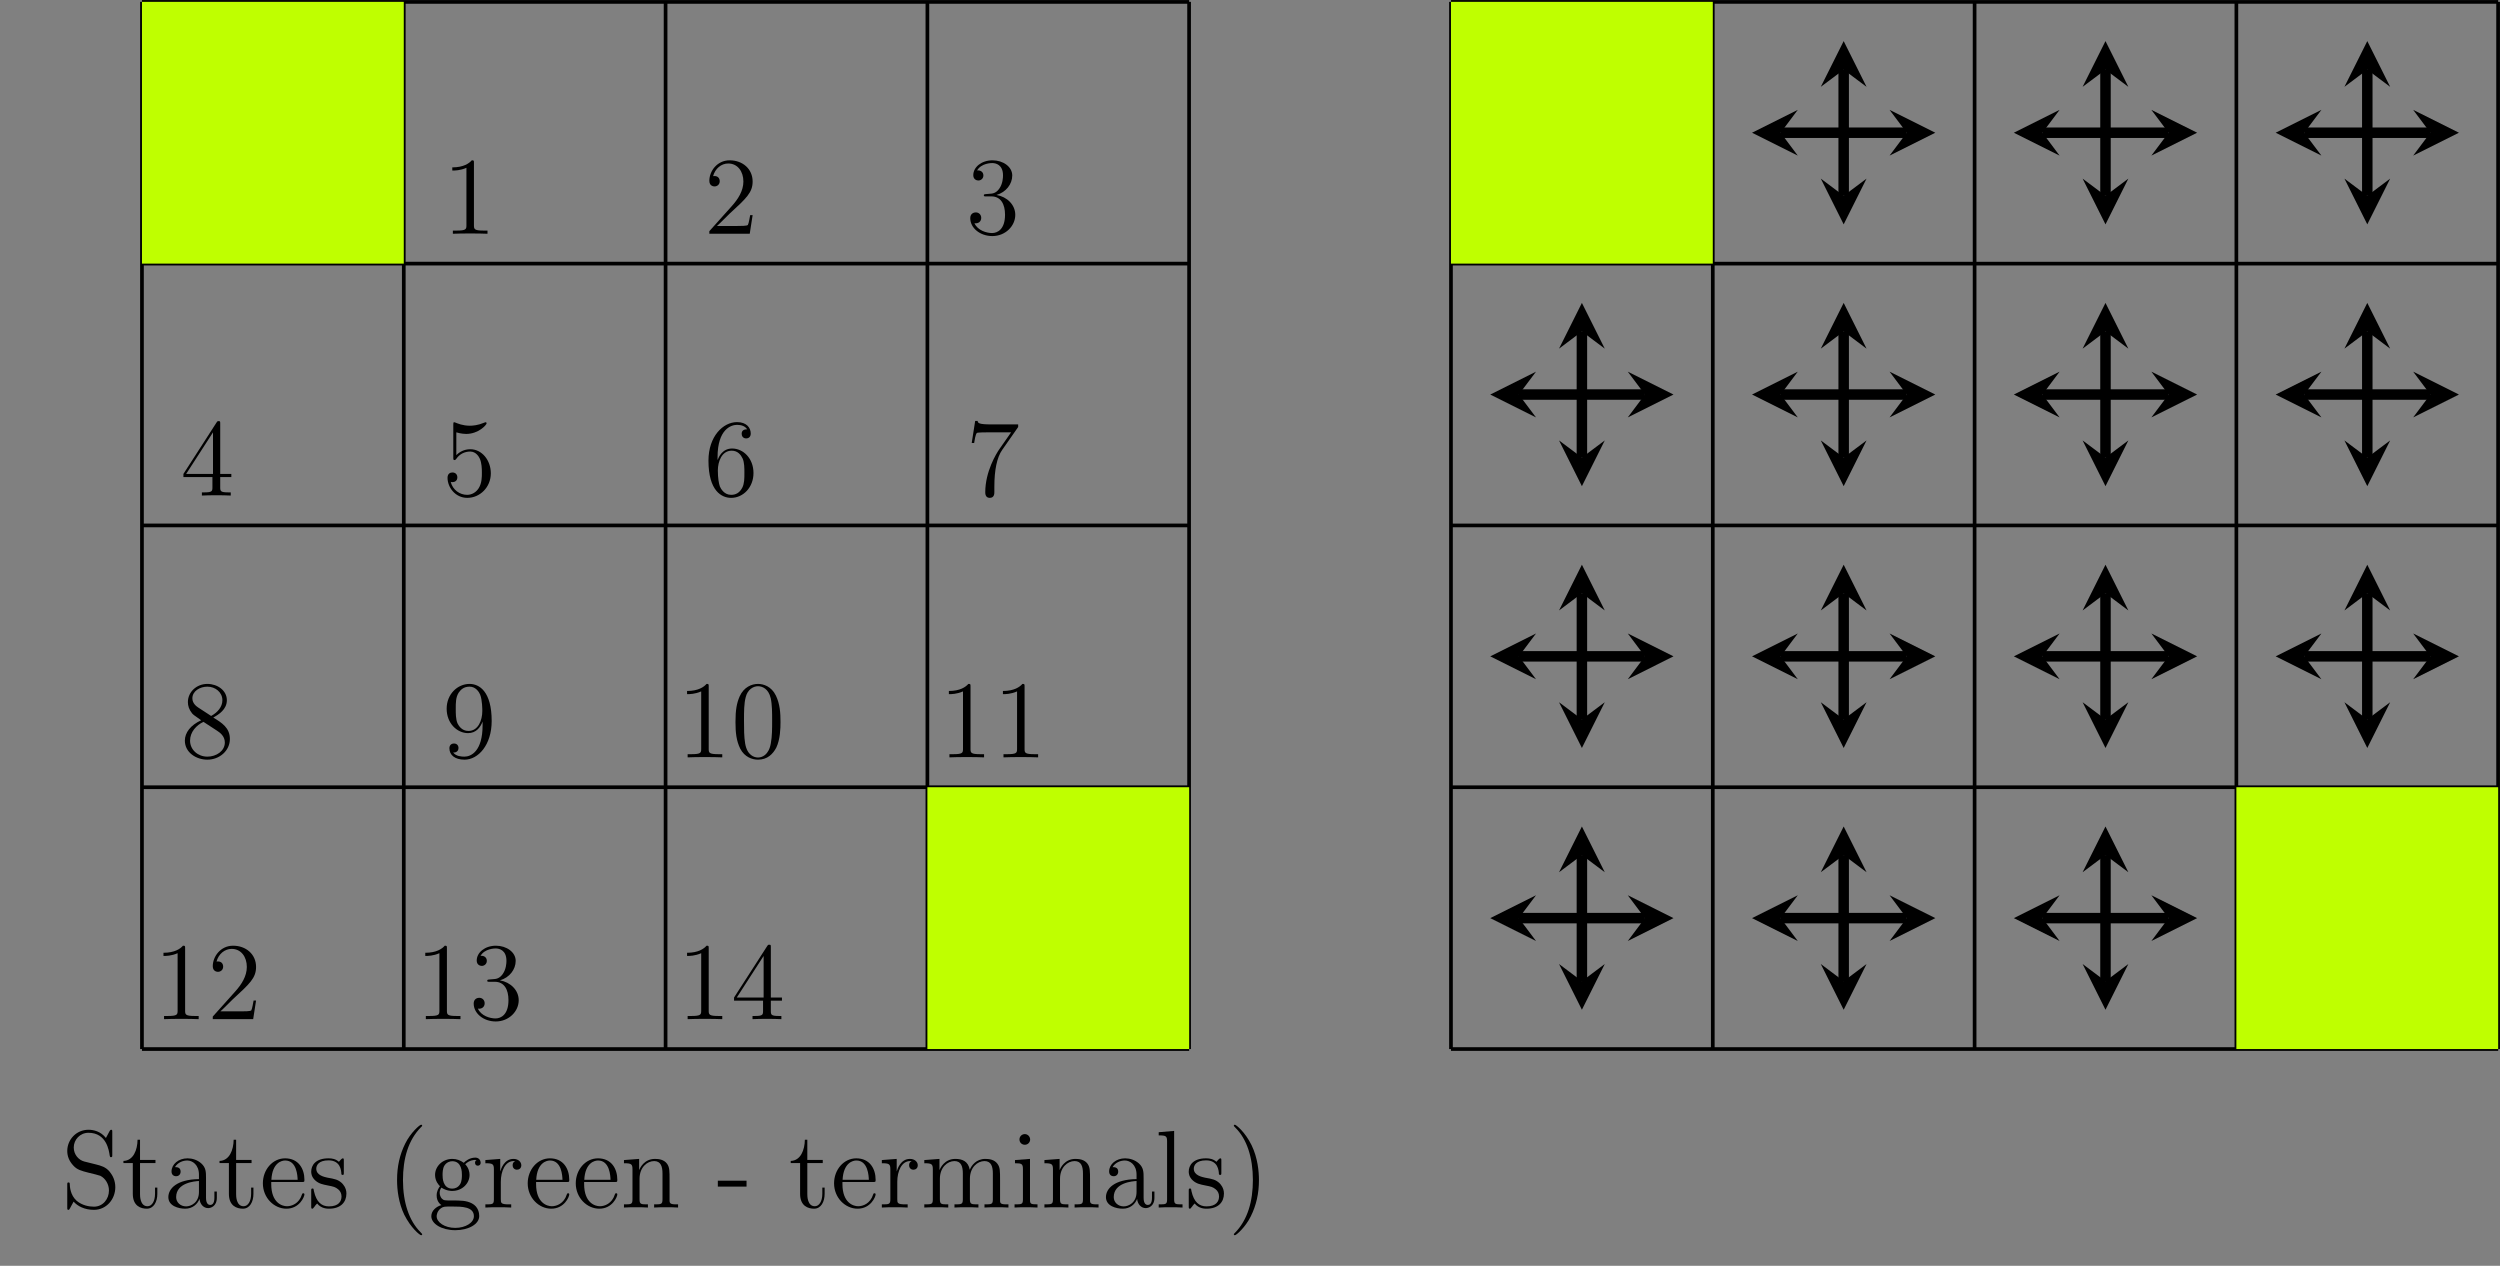 <?xml version="1.0" encoding="UTF-8"?>
<svg xmlns="http://www.w3.org/2000/svg" xmlns:xlink="http://www.w3.org/1999/xlink" width="270.689pt" height="137.056pt" viewBox="0 0 270.689 137.056" version="1.1">
<rect x="0" y="0" width="270.689" height="137.056" fill="#808080" stroke="none"/>
<defs>
<g>
<symbol overflow="visible" id="glyph0-0">
<path style="stroke:none;" d=""/>
</symbol>
<symbol overflow="visible" id="glyph0-1">
<path style="stroke:none;" d="M 3.438 -7.656 C 3.438 -7.938 3.438 -7.953 3.203 -7.953 C 2.922 -7.625 2.312 -7.188 1.094 -7.188 L 1.094 -6.844 C 1.359 -6.844 1.953 -6.844 2.625 -7.141 L 2.625 -0.922 C 2.625 -0.484 2.578 -0.344 1.531 -0.344 L 1.156 -0.344 L 1.156 0 C 1.484 -0.031 2.641 -0.031 3.031 -0.031 C 3.438 -0.031 4.578 -0.031 4.906 0 L 4.906 -0.344 L 4.531 -0.344 C 3.484 -0.344 3.438 -0.484 3.438 -0.922 Z M 3.438 -7.656 "/>
</symbol>
<symbol overflow="visible" id="glyph0-2">
<path style="stroke:none;" d="M 5.266 -2.016 L 5 -2.016 C 4.953 -1.812 4.859 -1.141 4.75 -0.953 C 4.656 -0.844 3.984 -0.844 3.625 -0.844 L 1.406 -0.844 C 1.734 -1.125 2.469 -1.891 2.766 -2.172 C 4.594 -3.844 5.266 -4.469 5.266 -5.656 C 5.266 -7.031 4.172 -7.953 2.781 -7.953 C 1.406 -7.953 0.578 -6.766 0.578 -5.734 C 0.578 -5.125 1.109 -5.125 1.141 -5.125 C 1.406 -5.125 1.703 -5.312 1.703 -5.688 C 1.703 -6.031 1.484 -6.25 1.141 -6.25 C 1.047 -6.25 1.016 -6.25 0.984 -6.234 C 1.203 -7.047 1.859 -7.609 2.625 -7.609 C 3.641 -7.609 4.266 -6.75 4.266 -5.656 C 4.266 -4.641 3.688 -3.75 3 -2.984 L 0.578 -0.281 L 0.578 0 L 4.953 0 Z M 5.266 -2.016 "/>
</symbol>
<symbol overflow="visible" id="glyph0-3">
<path style="stroke:none;" d="M 2.203 -4.297 C 2 -4.281 1.953 -4.266 1.953 -4.156 C 1.953 -4.047 2.016 -4.047 2.219 -4.047 L 2.766 -4.047 C 3.797 -4.047 4.25 -3.203 4.25 -2.062 C 4.25 -0.484 3.438 -0.078 2.844 -0.078 C 2.266 -0.078 1.297 -0.344 0.938 -1.141 C 1.328 -1.078 1.672 -1.297 1.672 -1.719 C 1.672 -2.062 1.422 -2.312 1.094 -2.312 C 0.797 -2.312 0.484 -2.141 0.484 -1.688 C 0.484 -0.625 1.547 0.25 2.875 0.25 C 4.297 0.25 5.359 -0.844 5.359 -2.047 C 5.359 -3.141 4.469 -4 3.328 -4.203 C 4.359 -4.5 5.031 -5.375 5.031 -6.312 C 5.031 -7.25 4.047 -7.953 2.891 -7.953 C 1.703 -7.953 0.812 -7.219 0.812 -6.344 C 0.812 -5.875 1.188 -5.766 1.359 -5.766 C 1.609 -5.766 1.906 -5.953 1.906 -6.312 C 1.906 -6.688 1.609 -6.859 1.344 -6.859 C 1.281 -6.859 1.25 -6.859 1.219 -6.844 C 1.672 -7.656 2.797 -7.656 2.859 -7.656 C 3.25 -7.656 4.031 -7.484 4.031 -6.312 C 4.031 -6.078 4 -5.422 3.641 -4.906 C 3.281 -4.375 2.875 -4.344 2.562 -4.328 Z M 2.203 -4.297 "/>
</symbol>
<symbol overflow="visible" id="glyph0-4">
<path style="stroke:none;" d="M 4.312 -7.781 C 4.312 -8.016 4.312 -8.062 4.141 -8.062 C 4.047 -8.062 4.016 -8.062 3.922 -7.922 L 0.328 -2.344 L 0.328 -2 L 3.469 -2 L 3.469 -0.906 C 3.469 -0.469 3.438 -0.344 2.562 -0.344 L 2.328 -0.344 L 2.328 0 C 2.609 -0.031 3.547 -0.031 3.891 -0.031 C 4.219 -0.031 5.172 -0.031 5.453 0 L 5.453 -0.344 L 5.219 -0.344 C 4.344 -0.344 4.312 -0.469 4.312 -0.906 L 4.312 -2 L 5.516 -2 L 5.516 -2.344 L 4.312 -2.344 Z M 3.531 -6.844 L 3.531 -2.344 L 0.625 -2.344 Z M 3.531 -6.844 "/>
</symbol>
<symbol overflow="visible" id="glyph0-5">
<path style="stroke:none;" d="M 1.531 -6.844 C 2.047 -6.688 2.469 -6.672 2.594 -6.672 C 3.938 -6.672 4.812 -7.656 4.812 -7.828 C 4.812 -7.875 4.781 -7.938 4.703 -7.938 C 4.688 -7.938 4.656 -7.938 4.547 -7.891 C 3.891 -7.609 3.312 -7.562 3 -7.562 C 2.219 -7.562 1.656 -7.812 1.422 -7.906 C 1.344 -7.938 1.312 -7.938 1.297 -7.938 C 1.203 -7.938 1.203 -7.859 1.203 -7.672 L 1.203 -4.125 C 1.203 -3.906 1.203 -3.844 1.344 -3.844 C 1.406 -3.844 1.422 -3.844 1.547 -4 C 1.875 -4.484 2.438 -4.766 3.031 -4.766 C 3.672 -4.766 3.984 -4.188 4.078 -3.984 C 4.281 -3.516 4.297 -2.922 4.297 -2.469 C 4.297 -2.016 4.297 -1.344 3.953 -0.797 C 3.688 -0.375 3.234 -0.078 2.703 -0.078 C 1.906 -0.078 1.141 -0.609 0.922 -1.484 C 0.984 -1.453 1.047 -1.453 1.109 -1.453 C 1.312 -1.453 1.641 -1.562 1.641 -1.969 C 1.641 -2.312 1.406 -2.5 1.109 -2.5 C 0.891 -2.5 0.578 -2.391 0.578 -1.922 C 0.578 -0.906 1.406 0.25 2.719 0.25 C 4.078 0.25 5.266 -0.891 5.266 -2.406 C 5.266 -3.828 4.297 -5.016 3.047 -5.016 C 2.359 -5.016 1.844 -4.703 1.531 -4.375 Z M 1.531 -6.844 "/>
</symbol>
<symbol overflow="visible" id="glyph0-6">
<path style="stroke:none;" d="M 1.469 -4.156 C 1.469 -7.188 2.938 -7.656 3.578 -7.656 C 4.016 -7.656 4.453 -7.531 4.672 -7.172 C 4.531 -7.172 4.078 -7.172 4.078 -6.688 C 4.078 -6.422 4.25 -6.188 4.562 -6.188 C 4.859 -6.188 5.062 -6.375 5.062 -6.719 C 5.062 -7.344 4.609 -7.953 3.578 -7.953 C 2.062 -7.953 0.484 -6.406 0.484 -3.781 C 0.484 -0.484 1.922 0.25 2.938 0.25 C 4.25 0.25 5.359 -0.891 5.359 -2.438 C 5.359 -4.031 4.25 -5.094 3.047 -5.094 C 1.984 -5.094 1.594 -4.172 1.469 -3.844 Z M 2.938 -0.078 C 2.188 -0.078 1.828 -0.734 1.719 -0.984 C 1.609 -1.297 1.5 -1.891 1.5 -2.719 C 1.5 -3.672 1.922 -4.859 3 -4.859 C 3.656 -4.859 4 -4.406 4.188 -4 C 4.375 -3.562 4.375 -2.969 4.375 -2.453 C 4.375 -1.844 4.375 -1.297 4.141 -0.844 C 3.844 -0.281 3.422 -0.078 2.938 -0.078 Z M 2.938 -0.078 "/>
</symbol>
<symbol overflow="visible" id="glyph0-7">
<path style="stroke:none;" d="M 5.672 -7.422 L 5.672 -7.703 L 2.797 -7.703 C 1.344 -7.703 1.328 -7.859 1.281 -8.078 L 1.016 -8.078 L 0.641 -5.688 L 0.906 -5.688 C 0.938 -5.906 1.047 -6.641 1.203 -6.781 C 1.297 -6.844 2.203 -6.844 2.359 -6.844 L 4.906 -6.844 L 3.641 -5.031 C 3.312 -4.562 2.109 -2.609 2.109 -0.359 C 2.109 -0.234 2.109 0.25 2.594 0.25 C 3.094 0.25 3.094 -0.219 3.094 -0.375 L 3.094 -0.969 C 3.094 -2.75 3.375 -4.141 3.938 -4.938 Z M 5.672 -7.422 "/>
</symbol>
<symbol overflow="visible" id="glyph0-8">
<path style="stroke:none;" d="M 3.562 -4.312 C 4.156 -4.641 5.031 -5.188 5.031 -6.188 C 5.031 -7.234 4.031 -7.953 2.922 -7.953 C 1.75 -7.953 0.812 -7.078 0.812 -5.984 C 0.812 -5.578 0.938 -5.172 1.266 -4.766 C 1.406 -4.609 1.406 -4.609 2.25 -4.016 C 1.094 -3.484 0.484 -2.672 0.484 -1.812 C 0.484 -0.531 1.703 0.25 2.922 0.25 C 4.25 0.25 5.359 -0.734 5.359 -1.984 C 5.359 -3.203 4.5 -3.734 3.562 -4.312 Z M 1.938 -5.391 C 1.781 -5.5 1.297 -5.812 1.297 -6.391 C 1.297 -7.172 2.109 -7.656 2.922 -7.656 C 3.781 -7.656 4.547 -7.047 4.547 -6.188 C 4.547 -5.453 4.016 -4.859 3.328 -4.484 Z M 2.5 -3.844 L 3.938 -2.906 C 4.25 -2.703 4.812 -2.328 4.812 -1.609 C 4.812 -0.688 3.891 -0.078 2.922 -0.078 C 1.906 -0.078 1.047 -0.812 1.047 -1.812 C 1.047 -2.734 1.719 -3.484 2.5 -3.844 Z M 2.5 -3.844 "/>
</symbol>
<symbol overflow="visible" id="glyph0-9">
<path style="stroke:none;" d="M 4.375 -3.484 C 4.375 -0.656 3.125 -0.078 2.406 -0.078 C 2.109 -0.078 1.484 -0.109 1.188 -0.531 L 1.25 -0.531 C 1.344 -0.5 1.766 -0.578 1.766 -1.016 C 1.766 -1.281 1.594 -1.5 1.281 -1.5 C 0.969 -1.5 0.781 -1.297 0.781 -0.984 C 0.781 -0.25 1.375 0.25 2.422 0.25 C 3.906 0.25 5.359 -1.344 5.359 -3.938 C 5.359 -7.141 4.016 -7.953 2.969 -7.953 C 1.656 -7.953 0.484 -6.844 0.484 -5.266 C 0.484 -3.688 1.609 -2.625 2.797 -2.625 C 3.688 -2.625 4.141 -3.266 4.375 -3.875 Z M 2.844 -2.859 C 2.094 -2.859 1.766 -3.469 1.656 -3.688 C 1.469 -4.141 1.469 -4.719 1.469 -5.266 C 1.469 -5.922 1.469 -6.5 1.781 -7 C 2 -7.312 2.312 -7.656 2.969 -7.656 C 3.641 -7.656 4 -7.062 4.109 -6.797 C 4.344 -6.203 4.344 -5.188 4.344 -5.016 C 4.344 -4 3.891 -2.859 2.844 -2.859 Z M 2.844 -2.859 "/>
</symbol>
<symbol overflow="visible" id="glyph0-10">
<path style="stroke:none;" d="M 5.359 -3.828 C 5.359 -4.812 5.297 -5.781 4.859 -6.688 C 4.375 -7.688 3.516 -7.953 2.922 -7.953 C 2.234 -7.953 1.391 -7.609 0.938 -6.609 C 0.609 -5.859 0.484 -5.109 0.484 -3.828 C 0.484 -2.672 0.578 -1.797 1 -0.938 C 1.469 -0.031 2.297 0.25 2.922 0.25 C 3.953 0.25 4.547 -0.375 4.906 -1.062 C 5.328 -1.953 5.359 -3.125 5.359 -3.828 Z M 2.922 0.016 C 2.531 0.016 1.75 -0.203 1.531 -1.5 C 1.406 -2.219 1.406 -3.125 1.406 -3.969 C 1.406 -4.953 1.406 -5.828 1.594 -6.531 C 1.797 -7.344 2.406 -7.703 2.922 -7.703 C 3.375 -7.703 4.062 -7.438 4.297 -6.406 C 4.453 -5.719 4.453 -4.781 4.453 -3.969 C 4.453 -3.172 4.453 -2.266 4.312 -1.531 C 4.094 -0.219 3.328 0.016 2.922 0.016 Z M 2.922 0.016 "/>
</symbol>
<symbol overflow="visible" id="glyph0-11">
<path style="stroke:none;" d="M 2.484 -4.984 C 1.875 -5.141 1.344 -5.734 1.344 -6.5 C 1.344 -7.344 2.016 -8.094 2.938 -8.094 C 4.906 -8.094 5.156 -6.156 5.234 -5.641 C 5.266 -5.5 5.266 -5.453 5.375 -5.453 C 5.516 -5.453 5.516 -5.516 5.516 -5.719 L 5.516 -8.141 C 5.516 -8.359 5.516 -8.422 5.391 -8.422 C 5.359 -8.422 5.312 -8.422 5.219 -8.266 L 4.828 -7.531 C 4.25 -8.266 3.469 -8.422 2.938 -8.422 C 1.609 -8.422 0.641 -7.344 0.641 -6.125 C 0.641 -5.562 0.844 -5.031 1.297 -4.547 C 1.703 -4.094 2.125 -3.984 2.969 -3.766 C 3.391 -3.672 4.047 -3.5 4.219 -3.438 C 4.781 -3.156 5.156 -2.516 5.156 -1.844 C 5.156 -0.938 4.516 -0.094 3.531 -0.094 C 2.984 -0.094 2.25 -0.234 1.656 -0.734 C 0.969 -1.359 0.922 -2.219 0.906 -2.625 C 0.891 -2.719 0.797 -2.719 0.781 -2.719 C 0.641 -2.719 0.641 -2.656 0.641 -2.438 L 0.641 -0.031 C 0.641 0.188 0.641 0.25 0.766 0.25 C 0.844 0.25 0.844 0.234 0.938 0.078 C 0.984 -0.016 1.234 -0.453 1.328 -0.641 C 1.75 -0.156 2.516 0.25 3.531 0.25 C 4.875 0.25 5.844 -0.891 5.844 -2.203 C 5.844 -2.922 5.562 -3.469 5.25 -3.859 C 4.812 -4.406 4.266 -4.531 3.797 -4.656 Z M 2.484 -4.984 "/>
</symbol>
<symbol overflow="visible" id="glyph0-12">
<path style="stroke:none;" d="M 2.016 -4.812 L 3.688 -4.812 L 3.688 -5.156 L 2.016 -5.156 L 2.016 -7.344 L 1.75 -7.344 C 1.734 -6.234 1.297 -5.078 0.219 -5.047 L 0.219 -4.812 L 1.234 -4.812 L 1.234 -1.484 C 1.234 -0.156 2.109 0.125 2.75 0.125 C 3.5 0.125 3.891 -0.625 3.891 -1.484 L 3.891 -2.156 L 3.641 -2.156 L 3.641 -1.5 C 3.641 -0.641 3.281 -0.141 2.828 -0.141 C 2.016 -0.141 2.016 -1.25 2.016 -1.453 Z M 2.016 -4.812 "/>
</symbol>
<symbol overflow="visible" id="glyph0-13">
<path style="stroke:none;" d="M 4.609 -3.188 C 4.609 -3.844 4.609 -4.312 4.094 -4.781 C 3.672 -5.156 3.125 -5.328 2.609 -5.328 C 1.625 -5.328 0.875 -4.688 0.875 -3.906 C 0.875 -3.562 1.094 -3.391 1.375 -3.391 C 1.656 -3.391 1.859 -3.594 1.859 -3.891 C 1.859 -4.375 1.438 -4.375 1.25 -4.375 C 1.531 -4.875 2.109 -5.094 2.578 -5.094 C 3.125 -5.094 3.844 -4.641 3.844 -3.562 L 3.844 -3.078 C 1.438 -3.047 0.531 -2.047 0.531 -1.125 C 0.531 -0.172 1.625 0.125 2.359 0.125 C 3.141 0.125 3.688 -0.359 3.906 -0.938 C 3.953 -0.375 4.328 0.062 4.844 0.062 C 5.094 0.062 5.781 -0.109 5.781 -1.062 L 5.781 -1.734 L 5.516 -1.734 L 5.516 -1.062 C 5.516 -0.375 5.234 -0.281 5.062 -0.281 C 4.609 -0.281 4.609 -0.922 4.609 -1.094 Z M 3.844 -1.688 C 3.844 -0.516 2.969 -0.125 2.453 -0.125 C 1.859 -0.125 1.375 -0.547 1.375 -1.125 C 1.375 -2.703 3.406 -2.844 3.844 -2.875 Z M 3.844 -1.688 "/>
</symbol>
<symbol overflow="visible" id="glyph0-14">
<path style="stroke:none;" d="M 4.578 -2.766 C 4.844 -2.766 4.859 -2.766 4.859 -3 C 4.859 -4.203 4.219 -5.328 2.766 -5.328 C 1.406 -5.328 0.359 -4.094 0.359 -2.625 C 0.359 -1.047 1.578 0.125 2.906 0.125 C 4.328 0.125 4.859 -1.172 4.859 -1.422 C 4.859 -1.5 4.812 -1.547 4.734 -1.547 C 4.641 -1.547 4.609 -1.484 4.594 -1.422 C 4.281 -0.422 3.484 -0.141 2.969 -0.141 C 2.469 -0.141 1.266 -0.484 1.266 -2.547 L 1.266 -2.766 Z M 1.281 -3 C 1.375 -4.875 2.422 -5.094 2.766 -5.094 C 4.047 -5.094 4.109 -3.406 4.125 -3 Z M 1.281 -3 "/>
</symbol>
<symbol overflow="visible" id="glyph0-15">
<path style="stroke:none;" d="M 3.922 -5.062 C 3.922 -5.266 3.922 -5.328 3.797 -5.328 C 3.703 -5.328 3.484 -5.062 3.391 -4.953 C 3.031 -5.266 2.656 -5.328 2.266 -5.328 C 0.828 -5.328 0.391 -4.547 0.391 -3.891 C 0.391 -3.75 0.391 -3.328 0.844 -2.922 C 1.234 -2.578 1.641 -2.5 2.188 -2.391 C 2.844 -2.266 3 -2.219 3.297 -1.984 C 3.516 -1.812 3.672 -1.547 3.672 -1.203 C 3.672 -0.688 3.375 -0.125 2.312 -0.125 C 1.531 -0.125 0.953 -0.578 0.688 -1.766 C 0.641 -1.984 0.641 -2 0.641 -2.016 C 0.609 -2.062 0.562 -2.062 0.531 -2.062 C 0.391 -2.062 0.391 -2 0.391 -1.781 L 0.391 -0.156 C 0.391 0.062 0.391 0.125 0.516 0.125 C 0.578 0.125 0.578 0.109 0.781 -0.141 C 0.844 -0.234 0.844 -0.25 1.031 -0.438 C 1.484 0.125 2.125 0.125 2.328 0.125 C 3.578 0.125 4.203 -0.578 4.203 -1.516 C 4.203 -2.156 3.812 -2.547 3.703 -2.656 C 3.281 -3.031 2.953 -3.094 2.156 -3.234 C 1.812 -3.312 0.938 -3.484 0.938 -4.203 C 0.938 -4.562 1.188 -5.109 2.266 -5.109 C 3.562 -5.109 3.641 -4 3.656 -3.641 C 3.672 -3.531 3.75 -3.531 3.797 -3.531 C 3.922 -3.531 3.922 -3.594 3.922 -3.812 Z M 3.922 -5.062 "/>
</symbol>
<symbol overflow="visible" id="glyph0-16">
<path style="stroke:none;" d="M 3.891 2.906 C 3.891 2.875 3.891 2.844 3.688 2.641 C 2.484 1.438 1.812 -0.531 1.812 -2.969 C 1.812 -5.297 2.375 -7.297 3.766 -8.703 C 3.891 -8.812 3.891 -8.828 3.891 -8.875 C 3.891 -8.938 3.828 -8.969 3.781 -8.969 C 3.625 -8.969 2.641 -8.109 2.062 -6.938 C 1.453 -5.719 1.172 -4.453 1.172 -2.969 C 1.172 -1.906 1.344 -0.484 1.953 0.781 C 2.672 2.219 3.641 3 3.781 3 C 3.828 3 3.891 2.969 3.891 2.906 Z M 3.891 2.906 "/>
</symbol>
<symbol overflow="visible" id="glyph0-17">
<path style="stroke:none;" d="M 1.422 -2.156 C 1.984 -1.797 2.469 -1.797 2.594 -1.797 C 3.672 -1.797 4.469 -2.609 4.469 -3.531 C 4.469 -3.844 4.375 -4.297 4 -4.688 C 4.453 -5.156 5.016 -5.156 5.078 -5.156 C 5.125 -5.156 5.188 -5.156 5.234 -5.141 C 5.109 -5.094 5.062 -4.969 5.062 -4.844 C 5.062 -4.672 5.172 -4.531 5.359 -4.531 C 5.469 -4.531 5.672 -4.594 5.672 -4.859 C 5.672 -5.062 5.516 -5.406 5.094 -5.406 C 4.469 -5.406 4 -5.016 3.844 -4.844 C 3.484 -5.109 3.062 -5.266 2.609 -5.266 C 1.531 -5.266 0.734 -4.453 0.734 -3.531 C 0.734 -2.859 1.141 -2.422 1.266 -2.312 C 1.125 -2.125 0.906 -1.781 0.906 -1.312 C 0.906 -0.625 1.328 -0.328 1.422 -0.266 C 0.875 -0.109 0.328 0.328 0.328 0.938 C 0.328 1.766 1.453 2.453 2.922 2.453 C 4.344 2.453 5.516 1.812 5.516 0.922 C 5.516 0.625 5.438 -0.078 4.719 -0.453 C 4.109 -0.766 3.516 -0.766 2.484 -0.766 C 1.75 -0.766 1.672 -0.766 1.453 -0.984 C 1.344 -1.109 1.234 -1.344 1.234 -1.594 C 1.234 -1.797 1.297 -2 1.422 -2.156 Z M 2.609 -2.047 C 1.547 -2.047 1.547 -3.25 1.547 -3.531 C 1.547 -3.734 1.547 -4.234 1.75 -4.547 C 1.984 -4.906 2.344 -5.016 2.594 -5.016 C 3.641 -5.016 3.641 -3.812 3.641 -3.531 C 3.641 -3.328 3.641 -2.828 3.438 -2.516 C 3.219 -2.156 2.859 -2.047 2.609 -2.047 Z M 2.922 2.203 C 1.781 2.203 0.906 1.609 0.906 0.938 C 0.906 0.844 0.938 0.375 1.391 0.062 C 1.656 -0.109 1.75 -0.109 2.594 -0.109 C 3.578 -0.109 4.938 -0.109 4.938 0.938 C 4.938 1.641 4.031 2.203 2.922 2.203 Z M 2.922 2.203 "/>
</symbol>
<symbol overflow="visible" id="glyph0-18">
<path style="stroke:none;" d="M 2 -2.781 C 2 -3.938 2.469 -5.031 3.391 -5.031 C 3.484 -5.031 3.516 -5.031 3.562 -5.016 C 3.469 -4.969 3.281 -4.906 3.281 -4.578 C 3.281 -4.234 3.547 -4.094 3.734 -4.094 C 3.984 -4.094 4.219 -4.25 4.219 -4.578 C 4.219 -4.938 3.891 -5.266 3.375 -5.266 C 2.359 -5.266 2.016 -4.172 1.953 -3.938 L 1.938 -3.938 L 1.938 -5.266 L 0.328 -5.141 L 0.328 -4.797 C 1.141 -4.797 1.25 -4.703 1.25 -4.125 L 1.25 -0.891 C 1.25 -0.344 1.109 -0.344 0.328 -0.344 L 0.328 0 C 0.672 -0.031 1.328 -0.031 1.688 -0.031 C 2.016 -0.031 2.859 -0.031 3.125 0 L 3.125 -0.344 L 2.891 -0.344 C 2.016 -0.344 2 -0.484 2 -0.906 Z M 2 -2.781 "/>
</symbol>
<symbol overflow="visible" id="glyph0-19">
<path style="stroke:none;" d="M 5.312 -2.906 C 5.312 -4.016 5.312 -4.344 5.047 -4.734 C 4.703 -5.203 4.141 -5.266 3.734 -5.266 C 2.562 -5.266 2.109 -4.281 2.016 -4.047 L 2.016 -5.266 L 0.375 -5.141 L 0.375 -4.797 C 1.188 -4.797 1.297 -4.703 1.297 -4.125 L 1.297 -0.891 C 1.297 -0.344 1.156 -0.344 0.375 -0.344 L 0.375 0 C 0.688 -0.031 1.344 -0.031 1.672 -0.031 C 2.016 -0.031 2.672 -0.031 2.969 0 L 2.969 -0.344 C 2.219 -0.344 2.062 -0.344 2.062 -0.891 L 2.062 -3.109 C 2.062 -4.359 2.891 -5.031 3.641 -5.031 C 4.375 -5.031 4.547 -4.422 4.547 -3.688 L 4.547 -0.891 C 4.547 -0.344 4.406 -0.344 3.641 -0.344 L 3.641 0 C 3.938 -0.031 4.594 -0.031 4.922 -0.031 C 5.266 -0.031 5.922 -0.031 6.234 0 L 6.234 -0.344 C 5.625 -0.344 5.328 -0.344 5.312 -0.703 Z M 5.312 -2.906 "/>
</symbol>
<symbol overflow="visible" id="glyph0-20">
<path style="stroke:none;" d="M 3.234 -2.266 L 3.234 -2.906 L 0.125 -2.906 L 0.125 -2.266 Z M 3.234 -2.266 "/>
</symbol>
<symbol overflow="visible" id="glyph0-21">
<path style="stroke:none;" d="M 8.578 -2.906 C 8.578 -4.016 8.578 -4.344 8.297 -4.734 C 7.953 -5.203 7.391 -5.266 6.984 -5.266 C 5.984 -5.266 5.484 -4.547 5.297 -4.094 C 5.125 -5.016 4.484 -5.266 3.734 -5.266 C 2.562 -5.266 2.109 -4.281 2.016 -4.047 L 2.016 -5.266 L 0.375 -5.141 L 0.375 -4.797 C 1.188 -4.797 1.297 -4.703 1.297 -4.125 L 1.297 -0.891 C 1.297 -0.344 1.156 -0.344 0.375 -0.344 L 0.375 0 C 0.688 -0.031 1.344 -0.031 1.672 -0.031 C 2.016 -0.031 2.672 -0.031 2.969 0 L 2.969 -0.344 C 2.219 -0.344 2.062 -0.344 2.062 -0.891 L 2.062 -3.109 C 2.062 -4.359 2.891 -5.031 3.641 -5.031 C 4.375 -5.031 4.547 -4.422 4.547 -3.688 L 4.547 -0.891 C 4.547 -0.344 4.406 -0.344 3.641 -0.344 L 3.641 0 C 3.938 -0.031 4.594 -0.031 4.922 -0.031 C 5.266 -0.031 5.922 -0.031 6.234 0 L 6.234 -0.344 C 5.469 -0.344 5.312 -0.344 5.312 -0.891 L 5.312 -3.109 C 5.312 -4.359 6.141 -5.031 6.891 -5.031 C 7.625 -5.031 7.797 -4.422 7.797 -3.688 L 7.797 -0.891 C 7.797 -0.344 7.656 -0.344 6.891 -0.344 L 6.891 0 C 7.203 -0.031 7.844 -0.031 8.172 -0.031 C 8.516 -0.031 9.172 -0.031 9.484 0 L 9.484 -0.344 C 8.875 -0.344 8.578 -0.344 8.578 -0.703 Z M 8.578 -2.906 "/>
</symbol>
<symbol overflow="visible" id="glyph0-22">
<path style="stroke:none;" d="M 2.078 -7.359 C 2.078 -7.672 1.828 -7.953 1.5 -7.953 C 1.188 -7.953 0.922 -7.703 0.922 -7.375 C 0.922 -7.016 1.203 -6.797 1.5 -6.797 C 1.859 -6.797 2.078 -7.094 2.078 -7.359 Z M 0.438 -5.141 L 0.438 -4.797 C 1.188 -4.797 1.297 -4.719 1.297 -4.141 L 1.297 -0.891 C 1.297 -0.344 1.172 -0.344 0.391 -0.344 L 0.391 0 C 0.734 -0.031 1.297 -0.031 1.656 -0.031 C 1.781 -0.031 2.469 -0.031 2.875 0 L 2.875 -0.344 C 2.109 -0.344 2.062 -0.406 2.062 -0.875 L 2.062 -5.266 Z M 0.438 -5.141 "/>
</symbol>
<symbol overflow="visible" id="glyph0-23">
<path style="stroke:none;" d="M 2.062 -8.297 L 0.391 -8.156 L 0.391 -7.812 C 1.203 -7.812 1.297 -7.734 1.297 -7.141 L 1.297 -0.891 C 1.297 -0.344 1.172 -0.344 0.391 -0.344 L 0.391 0 C 0.734 -0.031 1.312 -0.031 1.672 -0.031 C 2.031 -0.031 2.625 -0.031 2.969 0 L 2.969 -0.344 C 2.203 -0.344 2.062 -0.344 2.062 -0.891 Z M 2.062 -8.297 "/>
</symbol>
<symbol overflow="visible" id="glyph0-24">
<path style="stroke:none;" d="M 3.375 -2.969 C 3.375 -3.891 3.25 -5.359 2.578 -6.75 C 1.875 -8.188 0.891 -8.969 0.766 -8.969 C 0.719 -8.969 0.656 -8.938 0.656 -8.875 C 0.656 -8.828 0.656 -8.812 0.859 -8.609 C 2.062 -7.406 2.719 -5.422 2.719 -2.984 C 2.719 -0.672 2.156 1.328 0.781 2.734 C 0.656 2.844 0.656 2.875 0.656 2.906 C 0.656 2.969 0.719 3 0.766 3 C 0.922 3 1.906 2.141 2.484 0.969 C 3.094 -0.25 3.375 -1.547 3.375 -2.969 Z M 3.375 -2.969 "/>
</symbol>
</g>
<clipPath id="clip1">
  <path d="M 156 0 L 270.688 0 L 270.688 114 L 156 114 Z M 156 0 "/>
</clipPath>
<clipPath id="clip2">
  <path d="M 242 85 L 270.688 85 L 270.688 114 L 242 114 Z M 242 85 "/>
</clipPath>
</defs>
<g id="surface1">
<path style="fill:none;stroke-width:0.399;stroke-linecap:butt;stroke-linejoin:miter;stroke:rgb(0%,0%,0%);stroke-opacity:1;stroke-miterlimit:10;" d="M -0.001 -0.001 L 113.386 -0.001 M -0.001 28.347 L 113.386 28.347 M -0.001 56.694 L 113.386 56.694 M -0.001 85.042 L 113.386 85.042 M -0.001 113.378 L 113.386 113.378 M -0.001 -0.001 L -0.001 113.386 M 28.347 -0.001 L 28.347 113.386 M 56.694 -0.001 L 56.694 113.386 M 85.042 -0.001 L 85.042 113.386 M 113.378 -0.001 L 113.378 113.386 " transform="matrix(1,0,0,-1,15.372,113.585)"/>
<path style=" stroke:none;fill-rule:nonzero;fill:rgb(75%,100%,0%);fill-opacity:1;" d="M 15.371 28.543 L 15.371 0.199 L 43.719 0.199 L 43.719 28.543 Z M 15.371 28.543 "/>
<path style=" stroke:none;fill-rule:nonzero;fill:rgb(75%,100%,0%);fill-opacity:1;" d="M 100.414 113.586 L 100.414 85.238 L 128.758 85.238 L 128.758 113.586 Z M 100.414 113.586 "/>
<g style="fill:rgb(0%,0%,0%);fill-opacity:1;">
  <use xlink:href="#glyph0-1" x="47.878" y="25.311"/>
</g>
<g style="fill:rgb(0%,0%,0%);fill-opacity:1;">
  <use xlink:href="#glyph0-2" x="76.225" y="25.311"/>
</g>
<g style="fill:rgb(0%,0%,0%);fill-opacity:1;">
  <use xlink:href="#glyph0-3" x="104.571" y="25.311"/>
</g>
<g style="fill:rgb(0%,0%,0%);fill-opacity:1;">
  <use xlink:href="#glyph0-4" x="19.532" y="53.657"/>
</g>
<g style="fill:rgb(0%,0%,0%);fill-opacity:1;">
  <use xlink:href="#glyph0-5" x="47.878" y="53.657"/>
</g>
<g style="fill:rgb(0%,0%,0%);fill-opacity:1;">
  <use xlink:href="#glyph0-6" x="76.225" y="53.657"/>
</g>
<g style="fill:rgb(0%,0%,0%);fill-opacity:1;">
  <use xlink:href="#glyph0-7" x="104.571" y="53.657"/>
</g>
<g style="fill:rgb(0%,0%,0%);fill-opacity:1;">
  <use xlink:href="#glyph0-8" x="19.532" y="82.004"/>
</g>
<g style="fill:rgb(0%,0%,0%);fill-opacity:1;">
  <use xlink:href="#glyph0-9" x="47.878" y="82.004"/>
</g>
<g style="fill:rgb(0%,0%,0%);fill-opacity:1;">
  <use xlink:href="#glyph0-1" x="73.298" y="82.004"/>
  <use xlink:href="#glyph0-10" x="79.151" y="82.004"/>
</g>
<g style="fill:rgb(0%,0%,0%);fill-opacity:1;">
  <use xlink:href="#glyph0-1" x="101.645" y="82.004"/>
  <use xlink:href="#glyph0-1" x="107.498" y="82.004"/>
</g>
<g style="fill:rgb(0%,0%,0%);fill-opacity:1;">
  <use xlink:href="#glyph0-1" x="16.606" y="110.35"/>
  <use xlink:href="#glyph0-2" x="22.459" y="110.35"/>
</g>
<g style="fill:rgb(0%,0%,0%);fill-opacity:1;">
  <use xlink:href="#glyph0-1" x="44.952" y="110.35"/>
  <use xlink:href="#glyph0-3" x="50.805" y="110.35"/>
</g>
<g style="fill:rgb(0%,0%,0%);fill-opacity:1;">
  <use xlink:href="#glyph0-1" x="73.298" y="110.35"/>
  <use xlink:href="#glyph0-4" x="79.151" y="110.35"/>
</g>
<g style="fill:rgb(0%,0%,0%);fill-opacity:1;">
  <use xlink:href="#glyph0-11" x="6.641" y="130.747"/>
  <use xlink:href="#glyph0-12" x="13.145" y="130.747"/>
  <use xlink:href="#glyph0-13" x="17.697" y="130.747"/>
  <use xlink:href="#glyph0-12" x="23.55" y="130.747"/>
  <use xlink:href="#glyph0-14" x="28.103" y="130.747"/>
  <use xlink:href="#glyph0-15" x="33.306" y="130.747"/>
</g>
<g style="fill:rgb(0%,0%,0%);fill-opacity:1;">
  <use xlink:href="#glyph0-16" x="41.82" y="130.747"/>
  <use xlink:href="#glyph0-17" x="46.373" y="130.747"/>
  <use xlink:href="#glyph0-18" x="52.226" y="130.747"/>
  <use xlink:href="#glyph0-14" x="56.779" y="130.747"/>
  <use xlink:href="#glyph0-14" x="61.982" y="130.747"/>
  <use xlink:href="#glyph0-19" x="67.185" y="130.747"/>
</g>
<g style="fill:rgb(0%,0%,0%);fill-opacity:1;">
  <use xlink:href="#glyph0-20" x="77.598" y="130.747"/>
</g>
<g style="fill:rgb(0%,0%,0%);fill-opacity:1;">
  <use xlink:href="#glyph0-12" x="85.397" y="130.747"/>
  <use xlink:href="#glyph0-14" x="89.95" y="130.747"/>
  <use xlink:href="#glyph0-18" x="95.153" y="130.747"/>
  <use xlink:href="#glyph0-21" x="99.705" y="130.747"/>
  <use xlink:href="#glyph0-22" x="109.461" y="130.747"/>
  <use xlink:href="#glyph0-19" x="112.712" y="130.747"/>
  <use xlink:href="#glyph0-13" x="119.216" y="130.747"/>
  <use xlink:href="#glyph0-23" x="125.069" y="130.747"/>
  <use xlink:href="#glyph0-15" x="128.321" y="130.747"/>
  <use xlink:href="#glyph0-24" x="132.938" y="130.747"/>
</g>
<g clip-path="url(#clip1)" clip-rule="nonzero">
<path style="fill:none;stroke-width:0.399;stroke-linecap:butt;stroke-linejoin:miter;stroke:rgb(0%,0%,0%);stroke-opacity:1;stroke-miterlimit:10;" d="M 141.733 -0.001 L 255.12 -0.001 M 141.733 28.347 L 255.12 28.347 M 141.733 56.694 L 255.12 56.694 M 141.733 85.042 L 255.12 85.042 M 141.733 113.378 L 255.12 113.378 M 141.733 -0.001 L 141.733 113.386 M 170.081 -0.001 L 170.081 113.386 M 198.429 -0.001 L 198.429 113.386 M 226.773 -0.001 L 226.773 113.386 M 255.112 -0.001 L 255.112 113.386 " transform="matrix(1,0,0,-1,15.372,113.585)"/>
</g>
<path style=" stroke:none;fill-rule:nonzero;fill:rgb(75%,100%,0%);fill-opacity:1;" d="M 157.105 28.543 L 157.105 0.199 L 185.453 0.199 L 185.453 28.543 Z M 157.105 28.543 "/>
<g clip-path="url(#clip2)" clip-rule="nonzero">
<path style=" stroke:none;fill-rule:nonzero;fill:rgb(75%,100%,0%);fill-opacity:1;" d="M 242.145 113.586 L 242.145 85.238 L 270.492 85.238 L 270.492 113.586 Z M 242.145 113.586 "/>
</g>
<path style="fill:none;stroke-width:1.134;stroke-linecap:butt;stroke-linejoin:miter;stroke:rgb(0%,0%,0%);stroke-opacity:1;stroke-miterlimit:10;" d="M 177.429 99.214 L 191.081 99.214 " transform="matrix(1,0,0,-1,15.372,113.585)"/>
<path style=" stroke:none;fill-rule:nonzero;fill:rgb(0%,0%,0%);fill-opacity:1;" d="M 189.703 14.371 L 194.656 16.848 L 192.801 14.371 L 194.656 11.895 "/>
<path style=" stroke:none;fill-rule:nonzero;fill:rgb(0%,0%,0%);fill-opacity:1;" d="M 209.547 14.371 L 204.594 11.895 L 206.453 14.371 L 204.594 16.848 "/>
<path style="fill:none;stroke-width:1.134;stroke-linecap:butt;stroke-linejoin:miter;stroke:rgb(0%,0%,0%);stroke-opacity:1;stroke-miterlimit:10;" d="M 184.253 92.39 L 184.253 106.038 " transform="matrix(1,0,0,-1,15.372,113.585)"/>
<path style=" stroke:none;fill-rule:nonzero;fill:rgb(0%,0%,0%);fill-opacity:1;" d="M 199.625 24.293 L 202.102 19.34 L 199.625 21.195 L 197.148 19.34 "/>
<path style=" stroke:none;fill-rule:nonzero;fill:rgb(0%,0%,0%);fill-opacity:1;" d="M 199.625 4.449 L 197.148 9.402 L 199.625 7.547 L 202.102 9.402 "/>
<path style="fill:none;stroke-width:1.134;stroke-linecap:butt;stroke-linejoin:miter;stroke:rgb(0%,0%,0%);stroke-opacity:1;stroke-miterlimit:10;" d="M 205.776 99.214 L 219.429 99.214 " transform="matrix(1,0,0,-1,15.372,113.585)"/>
<path style=" stroke:none;fill-rule:nonzero;fill:rgb(0%,0%,0%);fill-opacity:1;" d="M 218.051 14.371 L 223.004 16.848 L 221.148 14.371 L 223.004 11.895 "/>
<path style=" stroke:none;fill-rule:nonzero;fill:rgb(0%,0%,0%);fill-opacity:1;" d="M 237.895 14.371 L 232.941 11.895 L 234.801 14.371 L 232.941 16.848 "/>
<path style="fill:none;stroke-width:1.134;stroke-linecap:butt;stroke-linejoin:miter;stroke:rgb(0%,0%,0%);stroke-opacity:1;stroke-miterlimit:10;" d="M 212.601 92.39 L 212.601 106.038 " transform="matrix(1,0,0,-1,15.372,113.585)"/>
<path style=" stroke:none;fill-rule:nonzero;fill:rgb(0%,0%,0%);fill-opacity:1;" d="M 227.973 24.293 L 230.449 19.34 L 227.973 21.195 L 225.496 19.34 "/>
<path style=" stroke:none;fill-rule:nonzero;fill:rgb(0%,0%,0%);fill-opacity:1;" d="M 227.973 4.449 L 225.496 9.402 L 227.973 7.547 L 230.449 9.402 "/>
<path style="fill:none;stroke-width:1.134;stroke-linecap:butt;stroke-linejoin:miter;stroke:rgb(0%,0%,0%);stroke-opacity:1;stroke-miterlimit:10;" d="M 234.12 99.214 L 247.773 99.214 " transform="matrix(1,0,0,-1,15.372,113.585)"/>
<path style=" stroke:none;fill-rule:nonzero;fill:rgb(0%,0%,0%);fill-opacity:1;" d="M 246.398 14.371 L 251.352 16.848 L 249.492 14.371 L 251.352 11.895 "/>
<path style=" stroke:none;fill-rule:nonzero;fill:rgb(0%,0%,0%);fill-opacity:1;" d="M 266.242 14.371 L 261.289 11.895 L 263.145 14.371 L 261.289 16.848 "/>
<path style="fill:none;stroke-width:1.134;stroke-linecap:butt;stroke-linejoin:miter;stroke:rgb(0%,0%,0%);stroke-opacity:1;stroke-miterlimit:10;" d="M 240.948 92.39 L 240.948 106.038 " transform="matrix(1,0,0,-1,15.372,113.585)"/>
<path style=" stroke:none;fill-rule:nonzero;fill:rgb(0%,0%,0%);fill-opacity:1;" d="M 256.32 24.293 L 258.797 19.34 L 256.32 21.195 L 253.844 19.34 "/>
<path style=" stroke:none;fill-rule:nonzero;fill:rgb(0%,0%,0%);fill-opacity:1;" d="M 256.32 4.449 L 253.844 9.402 L 256.32 7.547 L 258.797 9.402 "/>
<path style="fill:none;stroke-width:1.134;stroke-linecap:butt;stroke-linejoin:miter;stroke:rgb(0%,0%,0%);stroke-opacity:1;stroke-miterlimit:10;" d="M 149.081 70.866 L 162.733 70.866 " transform="matrix(1,0,0,-1,15.372,113.585)"/>
<path style=" stroke:none;fill-rule:nonzero;fill:rgb(0%,0%,0%);fill-opacity:1;" d="M 161.359 42.719 L 166.312 45.195 L 164.453 42.719 L 166.312 40.242 "/>
<path style=" stroke:none;fill-rule:nonzero;fill:rgb(0%,0%,0%);fill-opacity:1;" d="M 181.199 42.719 L 176.25 40.242 L 178.105 42.719 L 176.25 45.195 "/>
<path style="fill:none;stroke-width:1.134;stroke-linecap:butt;stroke-linejoin:miter;stroke:rgb(0%,0%,0%);stroke-opacity:1;stroke-miterlimit:10;" d="M 155.909 64.042 L 155.909 77.694 " transform="matrix(1,0,0,-1,15.372,113.585)"/>
<path style=" stroke:none;fill-rule:nonzero;fill:rgb(0%,0%,0%);fill-opacity:1;" d="M 171.281 52.641 L 173.758 47.688 L 171.281 49.543 L 168.805 47.688 "/>
<path style=" stroke:none;fill-rule:nonzero;fill:rgb(0%,0%,0%);fill-opacity:1;" d="M 171.281 32.797 L 168.805 37.75 L 171.281 35.891 L 173.758 37.75 "/>
<path style="fill:none;stroke-width:1.134;stroke-linecap:butt;stroke-linejoin:miter;stroke:rgb(0%,0%,0%);stroke-opacity:1;stroke-miterlimit:10;" d="M 177.429 70.866 L 191.081 70.866 " transform="matrix(1,0,0,-1,15.372,113.585)"/>
<path style=" stroke:none;fill-rule:nonzero;fill:rgb(0%,0%,0%);fill-opacity:1;" d="M 189.703 42.719 L 194.656 45.195 L 192.801 42.719 L 194.656 40.242 "/>
<path style=" stroke:none;fill-rule:nonzero;fill:rgb(0%,0%,0%);fill-opacity:1;" d="M 209.547 42.719 L 204.594 40.242 L 206.453 42.719 L 204.594 45.195 "/>
<path style="fill:none;stroke-width:1.134;stroke-linecap:butt;stroke-linejoin:miter;stroke:rgb(0%,0%,0%);stroke-opacity:1;stroke-miterlimit:10;" d="M 184.253 64.042 L 184.253 77.694 " transform="matrix(1,0,0,-1,15.372,113.585)"/>
<path style=" stroke:none;fill-rule:nonzero;fill:rgb(0%,0%,0%);fill-opacity:1;" d="M 199.625 52.641 L 202.102 47.688 L 199.625 49.543 L 197.148 47.688 "/>
<path style=" stroke:none;fill-rule:nonzero;fill:rgb(0%,0%,0%);fill-opacity:1;" d="M 199.625 32.797 L 197.148 37.75 L 199.625 35.891 L 202.102 37.75 "/>
<path style="fill:none;stroke-width:1.134;stroke-linecap:butt;stroke-linejoin:miter;stroke:rgb(0%,0%,0%);stroke-opacity:1;stroke-miterlimit:10;" d="M 205.776 70.866 L 219.429 70.866 " transform="matrix(1,0,0,-1,15.372,113.585)"/>
<path style=" stroke:none;fill-rule:nonzero;fill:rgb(0%,0%,0%);fill-opacity:1;" d="M 218.051 42.719 L 223.004 45.195 L 221.148 42.719 L 223.004 40.242 "/>
<path style=" stroke:none;fill-rule:nonzero;fill:rgb(0%,0%,0%);fill-opacity:1;" d="M 237.895 42.719 L 232.941 40.242 L 234.801 42.719 L 232.941 45.195 "/>
<path style="fill:none;stroke-width:1.134;stroke-linecap:butt;stroke-linejoin:miter;stroke:rgb(0%,0%,0%);stroke-opacity:1;stroke-miterlimit:10;" d="M 212.601 64.042 L 212.601 77.694 " transform="matrix(1,0,0,-1,15.372,113.585)"/>
<path style=" stroke:none;fill-rule:nonzero;fill:rgb(0%,0%,0%);fill-opacity:1;" d="M 227.973 52.641 L 230.449 47.688 L 227.973 49.543 L 225.496 47.688 "/>
<path style=" stroke:none;fill-rule:nonzero;fill:rgb(0%,0%,0%);fill-opacity:1;" d="M 227.973 32.797 L 225.496 37.75 L 227.973 35.891 L 230.449 37.75 "/>
<path style="fill:none;stroke-width:1.134;stroke-linecap:butt;stroke-linejoin:miter;stroke:rgb(0%,0%,0%);stroke-opacity:1;stroke-miterlimit:10;" d="M 234.12 70.866 L 247.773 70.866 " transform="matrix(1,0,0,-1,15.372,113.585)"/>
<path style=" stroke:none;fill-rule:nonzero;fill:rgb(0%,0%,0%);fill-opacity:1;" d="M 246.398 42.719 L 251.352 45.195 L 249.492 42.719 L 251.352 40.242 "/>
<path style=" stroke:none;fill-rule:nonzero;fill:rgb(0%,0%,0%);fill-opacity:1;" d="M 266.242 42.719 L 261.289 40.242 L 263.145 42.719 L 261.289 45.195 "/>
<path style="fill:none;stroke-width:1.134;stroke-linecap:butt;stroke-linejoin:miter;stroke:rgb(0%,0%,0%);stroke-opacity:1;stroke-miterlimit:10;" d="M 240.948 64.042 L 240.948 77.694 " transform="matrix(1,0,0,-1,15.372,113.585)"/>
<path style=" stroke:none;fill-rule:nonzero;fill:rgb(0%,0%,0%);fill-opacity:1;" d="M 256.32 52.641 L 258.797 47.688 L 256.32 49.543 L 253.844 47.688 "/>
<path style=" stroke:none;fill-rule:nonzero;fill:rgb(0%,0%,0%);fill-opacity:1;" d="M 256.32 32.797 L 253.844 37.75 L 256.32 35.891 L 258.797 37.75 "/>
<path style="fill:none;stroke-width:1.134;stroke-linecap:butt;stroke-linejoin:miter;stroke:rgb(0%,0%,0%);stroke-opacity:1;stroke-miterlimit:10;" d="M 149.081 42.519 L 162.733 42.519 " transform="matrix(1,0,0,-1,15.372,113.585)"/>
<path style=" stroke:none;fill-rule:nonzero;fill:rgb(0%,0%,0%);fill-opacity:1;" d="M 161.359 71.066 L 166.312 73.543 L 164.453 71.066 L 166.312 68.59 "/>
<path style=" stroke:none;fill-rule:nonzero;fill:rgb(0%,0%,0%);fill-opacity:1;" d="M 181.199 71.066 L 176.25 68.59 L 178.105 71.066 L 176.25 73.543 "/>
<path style="fill:none;stroke-width:1.134;stroke-linecap:butt;stroke-linejoin:miter;stroke:rgb(0%,0%,0%);stroke-opacity:1;stroke-miterlimit:10;" d="M 155.909 35.694 L 155.909 49.347 " transform="matrix(1,0,0,-1,15.372,113.585)"/>
<path style=" stroke:none;fill-rule:nonzero;fill:rgb(0%,0%,0%);fill-opacity:1;" d="M 171.281 80.988 L 173.758 76.035 L 171.281 77.891 L 168.805 76.035 "/>
<path style=" stroke:none;fill-rule:nonzero;fill:rgb(0%,0%,0%);fill-opacity:1;" d="M 171.281 61.145 L 168.805 66.098 L 171.281 64.238 L 173.758 66.098 "/>
<path style="fill:none;stroke-width:1.134;stroke-linecap:butt;stroke-linejoin:miter;stroke:rgb(0%,0%,0%);stroke-opacity:1;stroke-miterlimit:10;" d="M 177.429 42.519 L 191.081 42.519 " transform="matrix(1,0,0,-1,15.372,113.585)"/>
<path style=" stroke:none;fill-rule:nonzero;fill:rgb(0%,0%,0%);fill-opacity:1;" d="M 189.703 71.066 L 194.656 73.543 L 192.801 71.066 L 194.656 68.59 "/>
<path style=" stroke:none;fill-rule:nonzero;fill:rgb(0%,0%,0%);fill-opacity:1;" d="M 209.547 71.066 L 204.594 68.59 L 206.453 71.066 L 204.594 73.543 "/>
<path style="fill:none;stroke-width:1.134;stroke-linecap:butt;stroke-linejoin:miter;stroke:rgb(0%,0%,0%);stroke-opacity:1;stroke-miterlimit:10;" d="M 184.253 35.694 L 184.253 49.347 " transform="matrix(1,0,0,-1,15.372,113.585)"/>
<path style=" stroke:none;fill-rule:nonzero;fill:rgb(0%,0%,0%);fill-opacity:1;" d="M 199.625 80.988 L 202.102 76.035 L 199.625 77.891 L 197.148 76.035 "/>
<path style=" stroke:none;fill-rule:nonzero;fill:rgb(0%,0%,0%);fill-opacity:1;" d="M 199.625 61.145 L 197.148 66.098 L 199.625 64.238 L 202.102 66.098 "/>
<path style="fill:none;stroke-width:1.134;stroke-linecap:butt;stroke-linejoin:miter;stroke:rgb(0%,0%,0%);stroke-opacity:1;stroke-miterlimit:10;" d="M 205.776 42.519 L 219.429 42.519 " transform="matrix(1,0,0,-1,15.372,113.585)"/>
<path style=" stroke:none;fill-rule:nonzero;fill:rgb(0%,0%,0%);fill-opacity:1;" d="M 218.051 71.066 L 223.004 73.543 L 221.148 71.066 L 223.004 68.59 "/>
<path style=" stroke:none;fill-rule:nonzero;fill:rgb(0%,0%,0%);fill-opacity:1;" d="M 237.895 71.066 L 232.941 68.59 L 234.801 71.066 L 232.941 73.543 "/>
<path style="fill:none;stroke-width:1.134;stroke-linecap:butt;stroke-linejoin:miter;stroke:rgb(0%,0%,0%);stroke-opacity:1;stroke-miterlimit:10;" d="M 212.601 35.694 L 212.601 49.347 " transform="matrix(1,0,0,-1,15.372,113.585)"/>
<path style=" stroke:none;fill-rule:nonzero;fill:rgb(0%,0%,0%);fill-opacity:1;" d="M 227.973 80.988 L 230.449 76.035 L 227.973 77.891 L 225.496 76.035 "/>
<path style=" stroke:none;fill-rule:nonzero;fill:rgb(0%,0%,0%);fill-opacity:1;" d="M 227.973 61.145 L 225.496 66.098 L 227.973 64.238 L 230.449 66.098 "/>
<path style="fill:none;stroke-width:1.134;stroke-linecap:butt;stroke-linejoin:miter;stroke:rgb(0%,0%,0%);stroke-opacity:1;stroke-miterlimit:10;" d="M 234.12 42.519 L 247.773 42.519 " transform="matrix(1,0,0,-1,15.372,113.585)"/>
<path style=" stroke:none;fill-rule:nonzero;fill:rgb(0%,0%,0%);fill-opacity:1;" d="M 246.398 71.066 L 251.352 73.543 L 249.492 71.066 L 251.352 68.59 "/>
<path style=" stroke:none;fill-rule:nonzero;fill:rgb(0%,0%,0%);fill-opacity:1;" d="M 266.242 71.066 L 261.289 68.59 L 263.145 71.066 L 261.289 73.543 "/>
<path style="fill:none;stroke-width:1.134;stroke-linecap:butt;stroke-linejoin:miter;stroke:rgb(0%,0%,0%);stroke-opacity:1;stroke-miterlimit:10;" d="M 240.948 35.694 L 240.948 49.347 " transform="matrix(1,0,0,-1,15.372,113.585)"/>
<path style=" stroke:none;fill-rule:nonzero;fill:rgb(0%,0%,0%);fill-opacity:1;" d="M 256.32 80.988 L 258.797 76.035 L 256.32 77.891 L 253.844 76.035 "/>
<path style=" stroke:none;fill-rule:nonzero;fill:rgb(0%,0%,0%);fill-opacity:1;" d="M 256.32 61.145 L 253.844 66.098 L 256.32 64.238 L 258.797 66.098 "/>
<path style="fill:none;stroke-width:1.134;stroke-linecap:butt;stroke-linejoin:miter;stroke:rgb(0%,0%,0%);stroke-opacity:1;stroke-miterlimit:10;" d="M 177.429 14.175 L 191.081 14.175 " transform="matrix(1,0,0,-1,15.372,113.585)"/>
<path style=" stroke:none;fill-rule:nonzero;fill:rgb(0%,0%,0%);fill-opacity:1;" d="M 189.703 99.41 L 194.656 101.887 L 192.801 99.41 L 194.656 96.934 "/>
<path style=" stroke:none;fill-rule:nonzero;fill:rgb(0%,0%,0%);fill-opacity:1;" d="M 209.547 99.41 L 204.594 96.934 L 206.453 99.41 L 204.594 101.887 "/>
<path style="fill:none;stroke-width:1.134;stroke-linecap:butt;stroke-linejoin:miter;stroke:rgb(0%,0%,0%);stroke-opacity:1;stroke-miterlimit:10;" d="M 184.253 7.347 L 184.253 20.999 " transform="matrix(1,0,0,-1,15.372,113.585)"/>
<path style=" stroke:none;fill-rule:nonzero;fill:rgb(0%,0%,0%);fill-opacity:1;" d="M 199.625 109.332 L 202.102 104.379 L 199.625 106.238 L 197.148 104.379 "/>
<path style=" stroke:none;fill-rule:nonzero;fill:rgb(0%,0%,0%);fill-opacity:1;" d="M 199.625 89.488 L 197.148 94.441 L 199.625 92.586 L 202.102 94.441 "/>
<path style="fill:none;stroke-width:1.134;stroke-linecap:butt;stroke-linejoin:miter;stroke:rgb(0%,0%,0%);stroke-opacity:1;stroke-miterlimit:10;" d="M 205.776 14.175 L 219.429 14.175 " transform="matrix(1,0,0,-1,15.372,113.585)"/>
<path style=" stroke:none;fill-rule:nonzero;fill:rgb(0%,0%,0%);fill-opacity:1;" d="M 218.051 99.41 L 223.004 101.887 L 221.148 99.41 L 223.004 96.934 "/>
<path style=" stroke:none;fill-rule:nonzero;fill:rgb(0%,0%,0%);fill-opacity:1;" d="M 237.895 99.41 L 232.941 96.934 L 234.801 99.41 L 232.941 101.887 "/>
<path style="fill:none;stroke-width:1.134;stroke-linecap:butt;stroke-linejoin:miter;stroke:rgb(0%,0%,0%);stroke-opacity:1;stroke-miterlimit:10;" d="M 212.601 7.347 L 212.601 20.999 " transform="matrix(1,0,0,-1,15.372,113.585)"/>
<path style=" stroke:none;fill-rule:nonzero;fill:rgb(0%,0%,0%);fill-opacity:1;" d="M 227.973 109.332 L 230.449 104.379 L 227.973 106.238 L 225.496 104.379 "/>
<path style=" stroke:none;fill-rule:nonzero;fill:rgb(0%,0%,0%);fill-opacity:1;" d="M 227.973 89.488 L 225.496 94.441 L 227.973 92.586 L 230.449 94.441 "/>
<path style="fill:none;stroke-width:1.134;stroke-linecap:butt;stroke-linejoin:miter;stroke:rgb(0%,0%,0%);stroke-opacity:1;stroke-miterlimit:10;" d="M 149.081 14.175 L 162.733 14.175 " transform="matrix(1,0,0,-1,15.372,113.585)"/>
<path style=" stroke:none;fill-rule:nonzero;fill:rgb(0%,0%,0%);fill-opacity:1;" d="M 161.359 99.41 L 166.312 101.887 L 164.453 99.41 L 166.312 96.934 "/>
<path style=" stroke:none;fill-rule:nonzero;fill:rgb(0%,0%,0%);fill-opacity:1;" d="M 181.199 99.41 L 176.25 96.934 L 178.105 99.41 L 176.25 101.887 "/>
<path style="fill:none;stroke-width:1.134;stroke-linecap:butt;stroke-linejoin:miter;stroke:rgb(0%,0%,0%);stroke-opacity:1;stroke-miterlimit:10;" d="M 155.909 7.347 L 155.909 20.999 " transform="matrix(1,0,0,-1,15.372,113.585)"/>
<path style=" stroke:none;fill-rule:nonzero;fill:rgb(0%,0%,0%);fill-opacity:1;" d="M 171.281 109.332 L 173.758 104.379 L 171.281 106.238 L 168.805 104.379 "/>
<path style=" stroke:none;fill-rule:nonzero;fill:rgb(0%,0%,0%);fill-opacity:1;" d="M 171.281 89.488 L 168.805 94.441 L 171.281 92.586 L 173.758 94.441 "/>
</g>
</svg>

